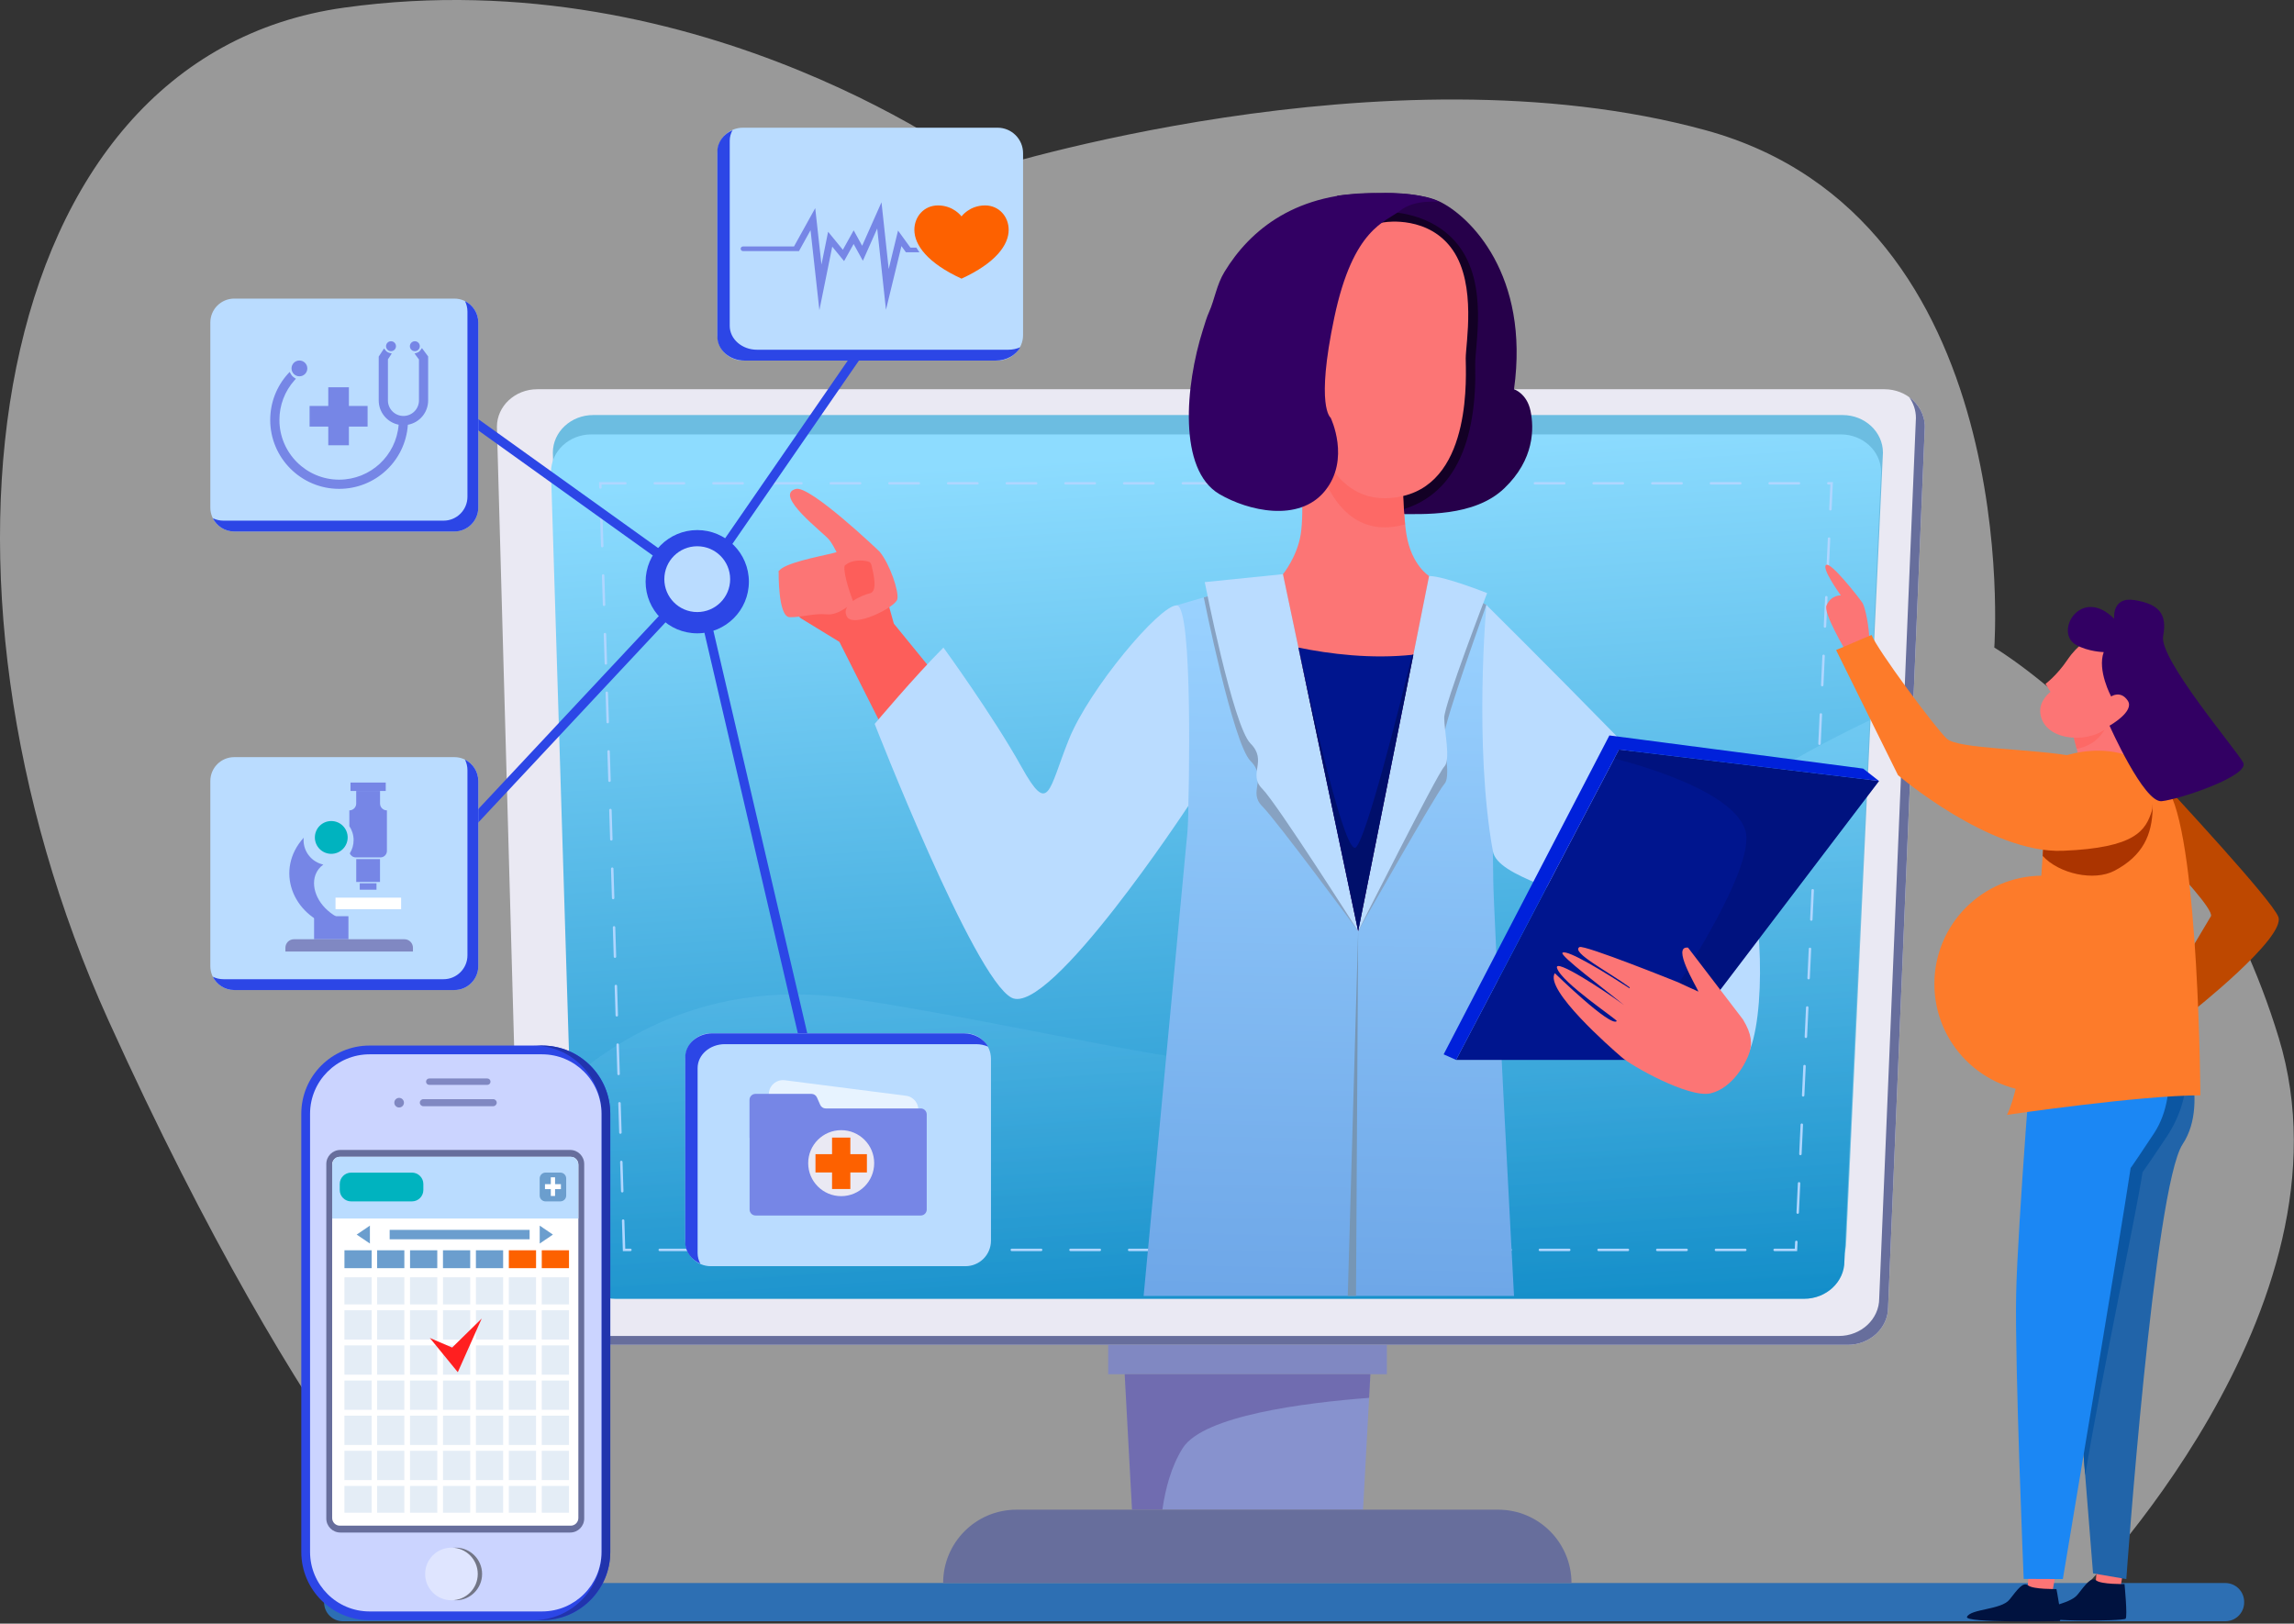 <svg width="599" height="424" viewBox="0 0 599 424" fill="none" xmlns="http://www.w3.org/2000/svg">
<rect x="0" y="0" width="599" height="424" fill="#333333" stroke="none"/>
<path opacity="0.5" d="M120.065 416.713C120.065 416.713 80.605 381.928 28.316 266.469C-23.973 151.01 -4.07 15.06 89.901 1.988C183.872 -11.083 256.842 44.576 256.842 44.576C256.842 44.576 361.655 11.091 445.317 33.992C528.978 56.892 520.744 169.109 520.744 169.109C520.744 169.109 573.501 200.269 595.031 271.065C616.562 341.861 542.494 416.413 542.494 416.413L120.065 416.713Z" fill="white"/>
<path d="M581.064 423.375H89.545C86.826 423.375 84.622 421.172 84.622 418.452V418.315C84.622 415.596 86.826 413.393 89.545 413.393H581.064C583.784 413.393 585.987 415.596 585.987 418.315V418.452C585.987 421.172 583.784 423.375 581.064 423.375Z" fill="#2D6FB3"/>
<path d="M482.478 351.196H146.675C140.857 351.196 136.14 346.797 136.14 341.371L129.753 111.475C129.753 106.049 134.47 101.646 140.288 101.646H492.062C497.88 101.646 502.597 106.046 502.597 111.475L493.013 341.371C493.013 346.797 488.296 351.196 482.478 351.196Z" fill="#EAE9F3"/>
<path d="M498.504 103.699C499.622 105.258 500.276 107.135 500.276 109.155L490.692 339.05C490.692 344.476 485.976 348.875 480.157 348.875H144.354C141.929 348.875 139.693 348.111 137.912 346.823C139.801 349.46 143.02 351.196 146.675 351.196H482.478C488.296 351.196 493.013 346.797 493.013 341.367L502.597 111.472C502.597 108.311 500.992 105.497 498.504 103.699Z" fill="#676E9C"/>
<path d="M150.744 324.285L144.357 118.212C144.357 112.786 149.074 108.383 154.892 108.383H481.131C486.95 108.383 491.666 112.782 491.666 118.212L482.082 324.285C482.082 329.711 477.366 334.11 471.548 334.11H161.279C155.461 334.11 150.744 329.711 150.744 324.285Z" fill="#6CBDE1"/>
<path d="M150.267 329.338L143.877 123.265C143.877 117.839 148.594 113.439 154.412 113.439H480.651C486.469 113.439 491.186 117.839 491.186 123.265L481.602 329.338C481.602 334.764 476.885 339.164 471.067 339.164H160.799C154.981 339.164 150.267 334.764 150.267 329.338Z" fill="url(#paint0_linear)"/>
<path opacity="0.32" d="M425.342 236.312C385.761 305.928 316.812 275.226 223.021 260.876C191.514 256.055 167.199 266.306 148.799 282.044L150.264 329.339C150.264 334.765 154.98 339.164 160.799 339.164H471.067C476.885 339.164 481.602 334.765 481.602 329.339L488.169 188.109C459.221 201.903 435.749 218.008 425.342 236.312Z" fill="url(#paint1_linear)"/>
<path d="M469.259 326.717H463.382C463.206 326.717 463.062 326.573 463.062 326.397C463.062 326.22 463.206 326.076 463.382 326.076H468.652L468.733 324.295C468.74 324.118 468.897 323.968 469.067 323.991C469.243 323.997 469.38 324.148 469.371 324.324L469.259 326.717ZM455.721 326.717H448.059C447.882 326.717 447.739 326.573 447.739 326.397C447.739 326.22 447.882 326.076 448.059 326.076H455.721C455.897 326.076 456.041 326.22 456.041 326.397C456.041 326.573 455.897 326.717 455.721 326.717ZM440.4 326.717H432.739C432.562 326.717 432.418 326.573 432.418 326.397C432.418 326.22 432.562 326.076 432.739 326.076H440.4C440.577 326.076 440.721 326.22 440.721 326.397C440.717 326.573 440.577 326.717 440.4 326.717ZM425.077 326.717H417.415C417.239 326.717 417.095 326.573 417.095 326.397C417.095 326.22 417.239 326.076 417.415 326.076H425.077C425.253 326.076 425.397 326.22 425.397 326.397C425.397 326.573 425.253 326.717 425.077 326.717ZM409.757 326.717H402.095C401.918 326.717 401.775 326.573 401.775 326.397C401.775 326.22 401.918 326.076 402.095 326.076H409.757C409.933 326.076 410.077 326.22 410.077 326.397C410.074 326.573 409.933 326.717 409.757 326.717ZM394.433 326.717H386.771C386.595 326.717 386.451 326.573 386.451 326.397C386.451 326.22 386.595 326.076 386.771 326.076H394.433C394.61 326.076 394.753 326.22 394.753 326.397C394.753 326.573 394.61 326.717 394.433 326.717ZM379.113 326.717H371.451C371.275 326.717 371.131 326.573 371.131 326.397C371.131 326.22 371.275 326.076 371.451 326.076H379.113C379.289 326.076 379.433 326.22 379.433 326.397C379.43 326.573 379.289 326.717 379.113 326.717ZM363.789 326.717H356.128C355.951 326.717 355.807 326.573 355.807 326.397C355.807 326.22 355.951 326.076 356.128 326.076H363.789C363.966 326.076 364.11 326.22 364.11 326.397C364.11 326.573 363.966 326.717 363.789 326.717ZM348.469 326.717H340.807C340.631 326.717 340.487 326.573 340.487 326.397C340.487 326.22 340.631 326.076 340.807 326.076H348.469C348.646 326.076 348.789 326.22 348.789 326.397C348.786 326.573 348.646 326.717 348.469 326.717ZM333.146 326.717H325.484C325.307 326.717 325.164 326.573 325.164 326.397C325.164 326.22 325.307 326.076 325.484 326.076H333.146C333.322 326.076 333.466 326.22 333.466 326.397C333.466 326.573 333.322 326.717 333.146 326.717ZM317.825 326.717H310.164C309.987 326.717 309.843 326.573 309.843 326.397C309.843 326.22 309.987 326.076 310.164 326.076H317.825C318.002 326.076 318.146 326.22 318.146 326.397C318.142 326.573 318.002 326.717 317.825 326.717ZM302.502 326.717H294.84C294.664 326.717 294.52 326.573 294.52 326.397C294.52 326.22 294.664 326.076 294.84 326.076H302.502C302.678 326.076 302.822 326.22 302.822 326.397C302.822 326.573 302.678 326.717 302.502 326.717ZM287.182 326.717H279.52C279.343 326.717 279.2 326.573 279.2 326.397C279.2 326.22 279.343 326.076 279.52 326.076H287.182C287.358 326.076 287.502 326.22 287.502 326.397C287.499 326.573 287.358 326.717 287.182 326.717ZM271.858 326.717H264.196C264.02 326.717 263.876 326.573 263.876 326.397C263.876 326.22 264.02 326.076 264.196 326.076H271.858C272.035 326.076 272.178 326.22 272.178 326.397C272.178 326.573 272.035 326.717 271.858 326.717ZM256.538 326.717H248.876C248.7 326.717 248.556 326.573 248.556 326.397C248.556 326.22 248.7 326.076 248.876 326.076H256.538C256.714 326.076 256.858 326.22 256.858 326.397C256.855 326.573 256.714 326.717 256.538 326.717ZM241.214 326.717H233.553C233.376 326.717 233.232 326.573 233.232 326.397C233.232 326.22 233.376 326.076 233.553 326.076H241.214C241.391 326.076 241.535 326.22 241.535 326.397C241.535 326.573 241.391 326.717 241.214 326.717ZM225.894 326.717H218.232C218.056 326.717 217.912 326.573 217.912 326.397C217.912 326.22 218.056 326.076 218.232 326.076H225.894C226.071 326.076 226.214 326.22 226.214 326.397C226.211 326.573 226.071 326.717 225.894 326.717ZM210.571 326.717H202.909C202.732 326.717 202.589 326.573 202.589 326.397C202.589 326.22 202.732 326.076 202.909 326.076H210.571C210.747 326.076 210.891 326.22 210.891 326.397C210.891 326.573 210.747 326.717 210.571 326.717ZM195.25 326.717H187.589C187.412 326.717 187.268 326.573 187.268 326.397C187.268 326.22 187.412 326.076 187.589 326.076H195.25C195.427 326.076 195.571 326.22 195.571 326.397C195.567 326.573 195.427 326.717 195.25 326.717ZM179.927 326.717H172.265C172.089 326.717 171.945 326.573 171.945 326.397C171.945 326.22 172.089 326.076 172.265 326.076H179.927C180.103 326.076 180.247 326.22 180.247 326.397C180.247 326.573 180.103 326.717 179.927 326.717ZM164.607 326.717H162.639L162.394 318.751C162.387 318.575 162.528 318.428 162.704 318.421C162.884 318.428 163.028 318.555 163.034 318.732L163.263 326.079H164.61C164.786 326.079 164.93 326.223 164.93 326.4C164.924 326.573 164.783 326.717 164.607 326.717ZM469.41 316.98C469.403 316.98 469.4 316.98 469.393 316.98C469.217 316.973 469.08 316.823 469.09 316.646L469.446 308.994C469.456 308.818 469.616 308.667 469.779 308.69C469.956 308.697 470.093 308.847 470.083 309.024L469.727 316.676C469.72 316.846 469.58 316.98 469.41 316.98ZM162.475 311.403C162.306 311.403 162.162 311.266 162.155 311.093L161.92 303.434C161.913 303.258 162.054 303.111 162.227 303.104C162.41 303.107 162.551 303.238 162.557 303.415L162.796 311.073C162.802 311.25 162.662 311.397 162.485 311.403C162.482 311.403 162.479 311.403 162.475 311.403ZM470.119 301.672C470.113 301.672 470.109 301.672 470.103 301.672C469.926 301.666 469.789 301.515 469.799 301.339L470.155 293.687C470.162 293.511 470.312 293.367 470.489 293.383C470.665 293.393 470.802 293.54 470.792 293.716L470.436 301.368C470.433 301.542 470.289 301.672 470.119 301.672ZM161.998 296.086C161.825 296.086 161.684 295.949 161.678 295.776L161.439 288.117C161.433 287.941 161.573 287.794 161.75 287.787C161.926 287.787 162.073 287.921 162.08 288.098L162.319 295.756C162.325 295.933 162.185 296.08 162.008 296.086C162.005 296.086 162.002 296.086 161.998 296.086ZM470.832 286.368C470.828 286.368 470.822 286.368 470.819 286.368C470.642 286.359 470.505 286.212 470.515 286.035L470.871 278.383C470.877 278.207 471.034 278.06 471.204 278.079C471.381 278.086 471.518 278.236 471.508 278.413L471.152 286.064C471.142 286.234 471.002 286.368 470.832 286.368ZM161.524 280.773C161.354 280.773 161.211 280.635 161.204 280.462L160.965 272.803C160.959 272.627 161.099 272.48 161.276 272.473C161.452 272.483 161.599 272.607 161.606 272.784L161.845 280.442C161.851 280.619 161.711 280.766 161.534 280.773C161.531 280.773 161.528 280.773 161.524 280.773ZM471.544 271.065C471.538 271.065 471.534 271.065 471.528 271.065C471.351 271.058 471.214 270.908 471.224 270.731L471.58 263.079C471.587 262.903 471.731 262.756 471.914 262.775C472.09 262.782 472.227 262.932 472.218 263.109L471.861 270.761C471.855 270.931 471.714 271.065 471.544 271.065ZM161.05 265.459C160.88 265.459 160.737 265.322 160.733 265.148L160.495 257.49C160.488 257.313 160.629 257.166 160.802 257.16C160.992 257.15 161.126 257.294 161.132 257.47L161.371 265.129C161.377 265.305 161.237 265.452 161.06 265.459C161.057 265.459 161.054 265.459 161.05 265.459ZM472.257 255.757C472.25 255.757 472.247 255.757 472.241 255.757C472.064 255.751 471.927 255.6 471.937 255.424L472.293 247.772C472.299 247.596 472.453 247.445 472.626 247.468C472.803 247.478 472.94 247.625 472.93 247.801L472.574 255.453C472.567 255.623 472.424 255.757 472.257 255.757ZM160.576 250.145C160.403 250.145 160.263 250.008 160.256 249.835L160.017 242.176C160.011 242 160.151 241.853 160.328 241.846C160.518 241.843 160.652 241.98 160.658 242.156L160.897 249.815C160.903 249.991 160.763 250.139 160.586 250.145C160.583 250.145 160.58 250.145 160.576 250.145ZM472.966 240.454C472.96 240.454 472.956 240.454 472.95 240.454C472.773 240.447 472.636 240.297 472.646 240.12L473.002 232.468C473.009 232.292 473.169 232.141 473.336 232.164C473.512 232.171 473.649 232.321 473.64 232.498L473.283 240.15C473.28 240.319 473.136 240.454 472.966 240.454ZM160.099 234.828C159.929 234.828 159.785 234.691 159.779 234.518L159.543 226.859C159.537 226.683 159.678 226.535 159.854 226.529C160.05 226.526 160.178 226.663 160.184 226.84L160.419 234.498C160.426 234.674 160.285 234.822 160.112 234.828C160.106 234.828 160.102 234.828 160.099 234.828ZM473.679 225.146C473.675 225.146 473.669 225.146 473.666 225.146C473.489 225.14 473.352 224.989 473.362 224.813L473.718 217.161C473.724 216.984 473.872 216.844 474.051 216.857C474.228 216.864 474.365 217.014 474.355 217.19L473.999 224.842C473.989 225.012 473.849 225.146 473.679 225.146ZM159.625 219.514C159.452 219.514 159.311 219.377 159.308 219.204L159.07 211.545C159.063 211.369 159.204 211.222 159.38 211.215C159.563 211.215 159.704 211.349 159.71 211.526L159.949 219.184C159.955 219.361 159.815 219.508 159.638 219.514C159.632 219.514 159.628 219.514 159.625 219.514ZM474.391 209.842C474.385 209.842 474.382 209.842 474.375 209.842C474.198 209.836 474.061 209.686 474.071 209.509L474.427 201.857C474.437 201.681 474.61 201.547 474.761 201.553C474.937 201.56 475.074 201.71 475.065 201.886L474.708 209.538C474.702 209.708 474.561 209.842 474.391 209.842ZM159.151 204.201C158.981 204.201 158.837 204.063 158.831 203.89L158.592 196.232C158.586 196.055 158.726 195.908 158.903 195.902C159.083 195.882 159.226 196.036 159.233 196.209L159.472 203.867C159.478 204.044 159.338 204.191 159.164 204.197C159.158 204.201 159.155 204.201 159.151 204.201ZM475.104 194.535C475.097 194.535 475.094 194.535 475.088 194.535C474.911 194.529 474.774 194.378 474.784 194.202L475.14 186.55C475.15 186.373 475.29 186.239 475.473 186.246C475.65 186.252 475.787 186.403 475.777 186.579L475.421 194.231C475.414 194.405 475.271 194.535 475.104 194.535ZM158.677 188.887C158.504 188.887 158.364 188.75 158.36 188.576L158.122 180.918C158.115 180.742 158.256 180.594 158.432 180.588C158.609 180.591 158.756 180.722 158.762 180.898L159.001 188.557C159.007 188.733 158.867 188.88 158.69 188.887C158.684 188.887 158.681 188.887 158.677 188.887ZM475.813 179.231C475.807 179.231 475.803 179.231 475.797 179.231C475.62 179.225 475.483 179.074 475.493 178.898L475.849 171.246C475.856 171.07 476.006 170.932 476.183 170.942C476.359 170.949 476.496 171.099 476.487 171.275L476.13 178.927C476.124 179.097 475.983 179.231 475.813 179.231ZM158.2 173.57C158.03 173.57 157.886 173.433 157.88 173.26L157.641 165.601C157.635 165.425 157.775 165.277 157.952 165.271C158.125 165.268 158.275 165.405 158.282 165.578L158.52 173.237C158.527 173.413 158.386 173.56 158.21 173.567C158.207 173.57 158.203 173.57 158.2 173.57ZM476.526 163.924C476.522 163.924 476.516 163.924 476.513 163.924C476.336 163.914 476.199 163.767 476.209 163.591L476.565 155.939C476.572 155.762 476.732 155.622 476.898 155.635C477.075 155.641 477.212 155.792 477.202 155.968L476.846 163.62C476.836 163.793 476.696 163.924 476.526 163.924ZM157.726 158.256C157.556 158.256 157.412 158.119 157.409 157.946L157.17 150.287C157.164 150.111 157.304 149.964 157.478 149.957C157.671 149.951 157.801 150.091 157.808 150.268L158.043 157.926C158.05 158.103 157.909 158.25 157.736 158.256C157.733 158.256 157.729 158.256 157.726 158.256ZM477.238 148.62C477.232 148.62 477.229 148.62 477.222 148.62C477.045 148.614 476.908 148.463 476.918 148.287L477.274 140.635C477.281 140.458 477.428 140.318 477.608 140.331C477.784 140.337 477.921 140.488 477.912 140.664L477.555 148.316C477.549 148.486 477.408 148.62 477.238 148.62ZM157.252 142.943C157.082 142.943 156.938 142.805 156.932 142.632L156.693 134.974C156.687 134.797 156.827 134.65 157.004 134.643C157.174 134.627 157.327 134.777 157.334 134.954L157.572 142.613C157.579 142.789 157.438 142.936 157.262 142.943C157.259 142.943 157.255 142.943 157.252 142.943ZM477.951 133.316C477.944 133.316 477.941 133.316 477.935 133.316C477.758 133.31 477.621 133.16 477.631 132.983L477.931 126.527H477.402C477.225 126.527 477.081 126.384 477.081 126.207C477.081 126.031 477.225 125.887 477.402 125.887H478.601L478.271 133.009C478.261 133.182 478.118 133.316 477.951 133.316ZM156.778 127.629C156.605 127.629 156.464 127.492 156.458 127.318L156.412 125.887H163.299C163.476 125.887 163.62 126.031 163.62 126.207C163.62 126.384 163.476 126.527 163.299 126.527H157.069L157.092 127.299C157.099 127.475 156.958 127.622 156.781 127.629C156.785 127.629 156.781 127.629 156.778 127.629ZM469.74 126.527H462.078C461.902 126.527 461.758 126.384 461.758 126.207C461.758 126.031 461.902 125.887 462.078 125.887H469.74C469.917 125.887 470.06 126.031 470.06 126.207C470.057 126.384 469.917 126.527 469.74 126.527ZM454.416 126.527H446.755C446.578 126.527 446.434 126.384 446.434 126.207C446.434 126.031 446.578 125.887 446.755 125.887H454.416C454.593 125.887 454.737 126.031 454.737 126.207C454.737 126.384 454.593 126.527 454.416 126.527ZM439.096 126.527H431.434C431.258 126.527 431.114 126.384 431.114 126.207C431.114 126.031 431.258 125.887 431.434 125.887H439.096C439.273 125.887 439.417 126.031 439.417 126.207C439.413 126.384 439.273 126.527 439.096 126.527ZM423.773 126.527H416.111C415.934 126.527 415.791 126.384 415.791 126.207C415.791 126.031 415.934 125.887 416.111 125.887H423.773C423.949 125.887 424.093 126.031 424.093 126.207C424.093 126.384 423.949 126.527 423.773 126.527ZM408.452 126.527H400.791C400.614 126.527 400.47 126.384 400.47 126.207C400.47 126.031 400.614 125.887 400.791 125.887H408.452C408.629 125.887 408.773 126.031 408.773 126.207C408.77 126.384 408.629 126.527 408.452 126.527ZM393.129 126.527H385.467C385.291 126.527 385.147 126.384 385.147 126.207C385.147 126.031 385.291 125.887 385.467 125.887H393.129C393.305 125.887 393.449 126.031 393.449 126.207C393.449 126.384 393.305 126.527 393.129 126.527ZM377.809 126.527H370.147C369.97 126.527 369.827 126.384 369.827 126.207C369.827 126.031 369.97 125.887 370.147 125.887H377.809C377.985 125.887 378.129 126.031 378.129 126.207C378.126 126.384 377.985 126.527 377.809 126.527ZM362.485 126.527H354.823C354.647 126.527 354.503 126.384 354.503 126.207C354.503 126.031 354.647 125.887 354.823 125.887H362.485C362.662 125.887 362.806 126.031 362.806 126.207C362.806 126.384 362.662 126.527 362.485 126.527ZM347.165 126.527H339.503C339.327 126.527 339.183 126.384 339.183 126.207C339.183 126.031 339.327 125.887 339.503 125.887H347.165C347.341 125.887 347.485 126.031 347.485 126.207C347.482 126.384 347.341 126.527 347.165 126.527ZM331.841 126.527H324.18C324.003 126.527 323.859 126.384 323.859 126.207C323.859 126.031 324.003 125.887 324.18 125.887H331.841C332.018 125.887 332.162 126.031 332.162 126.207C332.162 126.384 332.018 126.527 331.841 126.527ZM316.521 126.527H308.859C308.683 126.527 308.539 126.384 308.539 126.207C308.539 126.031 308.683 125.887 308.859 125.887H316.521C316.698 125.887 316.842 126.031 316.842 126.207C316.838 126.384 316.698 126.527 316.521 126.527ZM301.198 126.527H293.536C293.359 126.527 293.216 126.384 293.216 126.207C293.216 126.031 293.359 125.887 293.536 125.887H301.198C301.374 125.887 301.518 126.031 301.518 126.207C301.518 126.384 301.374 126.527 301.198 126.527ZM285.877 126.527H278.216C278.039 126.527 277.895 126.384 277.895 126.207C277.895 126.031 278.039 125.887 278.216 125.887H285.877C286.054 125.887 286.198 126.031 286.198 126.207C286.195 126.384 286.054 126.527 285.877 126.527ZM270.554 126.527H262.892C262.716 126.527 262.572 126.384 262.572 126.207C262.572 126.031 262.716 125.887 262.892 125.887H270.554C270.73 125.887 270.874 126.031 270.874 126.207C270.874 126.384 270.73 126.527 270.554 126.527ZM255.234 126.527H247.572C247.395 126.527 247.252 126.384 247.252 126.207C247.252 126.031 247.395 125.887 247.572 125.887H255.234C255.41 125.887 255.554 126.031 255.554 126.207C255.551 126.384 255.41 126.527 255.234 126.527ZM239.91 126.527H232.248C232.072 126.527 231.928 126.384 231.928 126.207C231.928 126.031 232.072 125.887 232.248 125.887H239.91C240.087 125.887 240.231 126.031 240.231 126.207C240.231 126.384 240.087 126.527 239.91 126.527ZM224.59 126.527H216.928C216.752 126.527 216.608 126.384 216.608 126.207C216.608 126.031 216.752 125.887 216.928 125.887H224.59C224.766 125.887 224.91 126.031 224.91 126.207C224.907 126.384 224.766 126.527 224.59 126.527ZM209.266 126.527H201.605C201.428 126.527 201.284 126.384 201.284 126.207C201.284 126.031 201.428 125.887 201.605 125.887H209.266C209.443 125.887 209.587 126.031 209.587 126.207C209.587 126.384 209.443 126.527 209.266 126.527ZM193.946 126.527H186.284C186.108 126.527 185.964 126.384 185.964 126.207C185.964 126.031 186.108 125.887 186.284 125.887H193.946C194.123 125.887 194.267 126.031 194.267 126.207C194.263 126.384 194.123 126.527 193.946 126.527ZM178.623 126.527H170.961C170.784 126.527 170.641 126.384 170.641 126.207C170.641 126.031 170.784 125.887 170.961 125.887H178.623C178.799 125.887 178.943 126.031 178.943 126.207C178.943 126.384 178.799 126.527 178.623 126.527Z" fill="#AFD6FF"/>
<path d="M307.235 158.076C307.235 158.076 311.772 204.04 309.824 219.684L298.616 338.428H395.335C395.335 338.428 389.909 237.24 389.909 229.579C389.909 221.917 388.314 158.076 388.314 158.076L373.151 150.415L335.006 149.938L307.235 158.076Z" fill="url(#paint2_linear)"/>
<path d="M333.41 150.656L314.321 156.001C314.321 156.001 321.964 194.162 326.523 198.722C331.083 203.282 325.749 206.701 329.58 210.532C333.41 214.363 354.637 243.143 354.637 243.143L333.41 150.656Z" fill="#87A2C2"/>
<path d="M374.109 151.906L354.637 243.145C354.637 243.145 375.341 206.558 377.109 204.787C378.881 203.015 377.109 195.53 377.109 192.019C377.109 188.509 388.121 157.979 388.121 157.979C388.121 157.979 378.07 151.906 374.109 151.906Z" fill="#87A2C2"/>
<path d="M335.006 149.938L314.576 152.013C314.576 152.013 321.964 189.586 326.523 194.149C331.083 198.709 325.749 202.128 329.58 205.959C333.411 209.79 354.637 243.147 354.637 243.147L335.006 149.938Z" fill="#BADCFF"/>
<path d="M373.151 150.416L354.637 243.145C354.637 243.145 375.341 201.982 377.109 200.211C378.881 198.439 377.109 190.954 377.109 187.443C377.109 183.933 388.311 154.884 388.311 154.884C388.311 154.884 377.113 150.416 373.151 150.416Z" fill="#BADCFF"/>
<path d="M351.924 338.428L354.637 243.146L354.078 338.428H351.924Z" fill="#7696B5"/>
<path d="M362.139 351.197H289.359V358.859H362.139V351.197Z" fill="#8088C2"/>
<path d="M355.912 394.237H295.585L293.67 358.857H357.831L355.912 394.237Z" fill="#8792CE"/>
<path opacity="0.28" d="M357.831 358.857H293.67L295.585 394.237H303.518C304.3 388.733 305.856 382.866 308.83 378.159C314.21 369.654 340.758 366.31 357.494 365.035L357.831 358.857Z" fill="#370C62"/>
<path d="M410.339 413.389H246.268C246.268 402.812 254.842 394.238 265.419 394.238H391.188C401.765 394.238 410.339 402.812 410.339 413.389Z" fill="#676E9C"/>
<path d="M233.393 162.856L227.819 142.9L203.321 149.183C203.321 149.183 206.815 160.051 209.253 161.545C211.048 162.643 216.451 165.951 219.184 167.621L241.084 211.065L256.842 191.597L233.393 162.856Z" fill="#FD5E5A"/>
<path d="M349.208 51.098C349.208 51.098 367.882 48.813 375.861 52.621C383.84 56.429 399.483 71.805 395.332 101.648C395.332 101.648 398.683 102.713 399.64 107.283C400.598 111.849 400.676 119.998 392.776 127.532C384.876 135.067 371.549 134.233 364.685 134.233C357.821 134.233 338.51 128.447 333.564 117.788C328.619 107.129 349.208 51.098 349.208 51.098Z" fill="#26004A"/>
<path d="M358.252 55.434C353.245 54.963 349.071 57.264 345.72 61.04C341.484 73.51 334.705 94.844 333.133 108.01C333.826 113.306 335.574 118.558 338.095 122.716C338.533 123.439 338.993 124.132 339.474 124.789C346.093 129.992 355.83 133.14 361.812 133.993C380.427 131.493 385.663 114.303 385.199 95.354C385.075 90.249 388.723 74.353 380.823 64.083C375.511 57.183 366.365 54.636 358.252 55.434Z" fill="#130025"/>
<path d="M339.634 120.729C339.634 120.729 340.592 133.656 339.634 139.563C338.676 145.469 335.006 149.938 335.006 149.938L354.637 243.147L373.151 150.418C373.151 150.418 368.555 147.601 367.244 139.566C365.934 131.532 365.966 110.838 365.966 110.838L339.634 120.729Z" fill="#FC7575"/>
<path d="M354.637 243.147L369.049 170.965C358.06 172.161 347.159 170.778 339.042 169.111L354.637 243.147Z" fill="#00158E"/>
<path d="M369.049 170.963C368.947 170.973 368.846 170.986 368.742 170.995C365.133 185.744 356.889 218.437 354.078 221.248C351.378 223.948 343.141 187.927 339.062 169.113C339.056 169.113 339.049 169.109 339.042 169.109L354.637 243.148L369.049 170.963Z" fill="#000F6B"/>
<path opacity="0.53" d="M343.779 119.172C346.596 130.158 353.431 140.474 366.44 137.052C366.597 137.009 366.748 136.964 366.905 136.918C365.944 127.733 365.97 110.834 365.97 110.834L343.779 119.172Z" fill="#FD5E5A"/>
<path d="M361.815 58.007C361.815 58.007 373.148 56.252 379.371 65.349C385.595 74.445 382.722 89.769 382.722 93.6C382.722 97.431 384.559 125.201 366.44 129.509C348.322 133.817 342.184 114.029 342.184 102.059C342.184 90.089 346.632 59.504 361.815 58.007Z" fill="#FC7575"/>
<path d="M229.741 144.132C229.522 143.864 211.394 126.606 207.809 127.687C201.843 129.243 215.101 139.138 216.536 140.991C217.252 141.919 217.896 143.083 218.448 144.188C217.977 144.322 217.539 144.443 217.144 144.537C213.731 145.358 204.618 147.061 203.324 149.179C203.324 149.179 203.079 161.113 206.213 161.178C209.348 161.244 212.519 160.096 215.885 160.436C217.569 160.606 219.298 159.779 220.605 158.91C220.815 158.769 221.014 158.629 221.2 158.491C220.766 159.224 220.654 160.047 221.096 160.946C222.704 164.212 233.824 158.58 234.304 156.494C234.788 154.406 232.307 147.29 229.741 144.132ZM227.195 154.922C226.172 155.167 224.208 155.873 222.727 156.936C222.299 155.811 220.171 150.071 220.52 147.78C220.52 147.78 220.52 147.78 220.524 147.78C222.073 146.142 225.453 146.097 227.107 146.803C227.326 147.005 227.486 147.27 227.568 147.61C228.091 149.78 229.212 154.435 227.195 154.922Z" fill="#FC7575"/>
<path d="M228.391 189.041C228.391 189.041 254.247 255.434 264.141 260.543C274.035 265.652 310.304 210.425 310.304 210.425C310.304 210.425 311.703 158.08 307.235 158.08C302.767 158.08 284.393 179.934 279.108 193.078C273.731 206.45 273.921 213.206 266.697 200.213C259.316 186.939 246.346 169.109 246.346 169.109C238.9 176.555 228.391 189.041 228.391 189.041Z" fill="#BADCFF"/>
<path d="M375.861 52.741C375.861 52.741 369.477 51.943 365.646 54.977C361.815 58.01 353.356 59.445 348.41 82.907C343.462 106.37 347.453 109.083 347.453 109.083C347.453 109.083 352.712 119.935 345.933 128.234C339.154 136.533 325.853 133.399 318.404 129.032C307.575 122.684 309.5 100.663 314.06 86.255C314.697 84.244 315.011 83.048 315.753 81.368C317.185 78.129 317.659 74.402 319.728 70.996C326.432 59.968 338.637 49.891 360.22 50.433C360.22 50.43 369.954 49.868 375.861 52.741Z" fill="#320063"/>
<path d="M184.608 150.736C184.372 150.736 184.137 150.667 183.928 150.523C183.382 150.147 183.245 149.402 183.621 148.856L229.104 82.947C229.48 82.401 230.225 82.264 230.771 82.64C231.317 83.016 231.454 83.761 231.078 84.307L185.595 150.219C185.363 150.556 184.987 150.736 184.608 150.736Z" fill="#2C46E6"/>
<path d="M106.572 233.813C106.277 233.813 105.983 233.705 105.754 233.489C105.271 233.038 105.244 232.28 105.699 231.796L181.189 151.089C181.64 150.605 182.398 150.579 182.882 151.034C183.366 151.485 183.392 152.243 182.937 152.727L107.448 233.433C107.209 233.685 106.889 233.813 106.572 233.813Z" fill="#2C46E6"/>
<path d="M182.061 153.105C181.82 153.105 181.574 153.033 181.365 152.879L120.643 109.357C120.104 108.971 119.983 108.223 120.369 107.684C120.754 107.144 121.503 107.023 122.042 107.409L182.758 150.931C183.297 151.317 183.418 152.065 183.032 152.605C182.8 152.932 182.434 153.105 182.061 153.105Z" fill="#2C46E6"/>
<path d="M214.447 291.988C213.901 291.988 213.411 291.615 213.28 291.063L180.894 152.181C180.744 151.537 181.146 150.893 181.79 150.742C182.434 150.592 183.078 150.994 183.228 151.638L215.614 290.52C215.765 291.164 215.363 291.808 214.719 291.959C214.627 291.975 214.536 291.988 214.447 291.988Z" fill="#2C46E6"/>
<path d="M195.545 151.905C195.545 159.351 189.507 165.388 182.061 165.388C174.615 165.388 168.578 159.351 168.578 151.905C168.578 144.459 174.615 138.422 182.061 138.422C189.507 138.422 195.545 144.459 195.545 151.905Z" fill="#2C46E6"/>
<path d="M190.655 151.242C190.655 155.988 186.808 159.835 182.061 159.835C177.315 159.835 173.468 155.988 173.468 151.242C173.468 146.496 177.315 142.648 182.061 142.648C186.808 142.648 190.655 146.496 190.655 151.242Z" fill="#BADCFF"/>
<path d="M118.646 138.792H61.16C57.715 138.792 54.92 135.997 54.92 132.552V84.218C54.92 80.773 57.715 77.978 61.16 77.978H118.646C122.091 77.978 124.886 80.773 124.886 84.218V132.552C124.886 136.001 122.094 138.792 118.646 138.792Z" fill="#BADCFF"/>
<path d="M121.411 78.623C121.823 79.457 122.058 80.395 122.058 81.388V129.725C122.058 133.171 119.264 135.965 115.819 135.965H58.333C57.339 135.965 56.401 135.733 55.567 135.318C56.587 137.377 58.708 138.793 61.16 138.793H118.646C122.091 138.793 124.886 135.998 124.886 132.553V84.219C124.886 81.764 123.47 79.643 121.411 78.623Z" fill="#2C46E6"/>
<path d="M118.646 258.536H61.16C57.715 258.536 54.92 255.741 54.92 252.296V203.959C54.92 200.513 57.715 197.719 61.16 197.719H118.646C122.091 197.719 124.886 200.513 124.886 203.959V252.292C124.886 255.741 122.094 258.536 118.646 258.536Z" fill="#BADCFF"/>
<path d="M121.411 198.367C121.823 199.201 122.058 200.139 122.058 201.132V249.47C122.058 252.915 119.264 255.709 115.819 255.709H58.333C57.339 255.709 56.401 255.477 55.567 255.062C56.587 257.121 58.708 258.537 61.16 258.537H118.646C122.091 258.537 124.886 255.742 124.886 252.297V203.96C124.886 201.508 123.47 199.387 121.411 198.367Z" fill="#2C46E6"/>
<path d="M193.979 94.161H260.477C264.157 94.161 267.141 91.177 267.141 87.496V40.013C267.141 36.332 264.157 33.348 260.477 33.348H193.979C190.298 33.348 187.314 36.332 187.314 40.013V87.496C187.314 91.177 190.298 94.161 193.979 94.161Z" fill="#BADCFF"/>
<path d="M191.279 33.992C190.808 34.826 190.544 35.764 190.544 36.758V85.091C190.544 88.536 193.73 91.331 197.663 91.331H263.255C264.389 91.331 265.458 91.099 266.409 90.684C265.246 92.743 262.827 94.159 260.026 94.159H194.433C190.501 94.159 187.314 91.364 187.314 87.919V39.588C187.314 37.133 188.929 35.012 191.279 33.992Z" fill="#2C46E6"/>
<path d="M185.591 269.842H252.092C255.773 269.842 258.757 272.826 258.757 276.507V323.991C258.757 327.671 255.773 330.655 252.092 330.655H185.591C181.911 330.655 178.927 327.671 178.927 323.991V276.507C178.927 272.826 181.911 269.842 185.591 269.842Z" fill="#BADCFF"/>
<path d="M182.892 330.012C182.421 329.179 182.156 328.24 182.156 327.247V278.913C182.156 275.468 185.343 272.673 189.275 272.673H254.868C256.002 272.673 257.071 272.905 258.022 273.32C256.858 271.261 254.439 269.846 251.638 269.846H186.046C182.114 269.846 178.927 272.64 178.927 276.086V324.423C178.927 326.871 180.541 328.992 182.892 330.012Z" fill="#2C46E6"/>
<path d="M80.246 96.207C80.246 97.348 79.321 98.27 78.183 98.27C77.042 98.27 76.121 97.345 76.121 96.207C76.121 95.066 77.046 94.144 78.183 94.144C79.324 94.144 80.246 95.07 80.246 96.207Z" fill="#7686E6"/>
<path d="M103.398 90.409C103.398 91.125 102.816 91.707 102.1 91.707C101.384 91.707 100.802 91.125 100.802 90.409C100.802 89.693 101.384 89.111 102.1 89.111C102.816 89.111 103.398 89.693 103.398 90.409Z" fill="#7686E6"/>
<path d="M88.551 127.659C78.628 127.659 70.557 119.585 70.557 109.665C70.557 105.196 72.198 100.918 75.176 97.623L75.63 97.123L75.964 97.711C76.163 98.064 76.448 98.368 76.787 98.59L77.258 98.901L76.882 99.323C74.352 102.163 72.96 105.837 72.96 109.668C72.96 118.264 79.955 125.259 88.551 125.259C96.716 125.259 103.46 118.987 104.094 110.903C101.097 110.315 98.89 107.671 98.89 104.572V93.118L100.283 90.994L100.704 91.523C100.943 91.824 101.276 92.04 101.642 92.138L102.296 92.314L101.296 93.838V104.575C101.296 106.808 103.113 108.625 105.346 108.625C107.578 108.625 109.396 106.808 109.396 104.575V93.877L108.245 92.324L108.886 92.112C109.245 91.994 109.566 91.755 109.785 91.445L110.174 90.893L111.795 93.083V104.575C111.795 107.713 109.546 110.374 106.5 110.923C105.856 120.337 98.047 127.659 88.551 127.659Z" fill="#7686E6"/>
<path d="M109.621 90.409C109.621 91.125 109.039 91.707 108.324 91.707C107.608 91.707 107.026 91.125 107.026 90.409C107.026 89.693 107.608 89.111 108.324 89.111C109.039 89.111 109.621 89.693 109.621 90.409Z" fill="#7686E6"/>
<path d="M95.984 106.013H91.104V101.133H85.718V106.013H80.837V111.4H85.718V116.28H91.104V111.4H95.984V106.013Z" fill="#7686E6"/>
<path d="M239.279 64.661H237.72L234.491 60.209L232.052 70.254L230.173 52.822L225.123 64.181L222.91 60.154L220.083 65.227L216.232 60.52L214.496 69.094L212.869 54.355L207.328 64.357H194.005C193.672 64.357 193.4 64.629 193.4 64.965C193.4 65.299 193.672 65.57 194.005 65.57H208.626L211.646 60.115L213.954 80.998L217.311 64.41L220.403 68.188L222.897 63.71L225.309 68.097L229.055 59.673L231.34 80.894L235.38 64.263L236.547 65.874H240.087C239.78 65.459 239.511 65.054 239.279 64.661Z" fill="#7686E6"/>
<path d="M251.066 56.509C251.066 56.509 253.135 53.643 257.224 53.643C260.869 53.643 263.383 56.588 263.383 60.017C263.383 63.985 259.957 68.682 251.069 72.764C242.179 68.682 238.756 63.988 238.756 60.017C238.756 56.588 241.267 53.643 244.915 53.643C248.997 53.643 251.066 56.509 251.066 56.509Z" fill="#FD6100"/>
<path opacity="0.66" d="M233.507 310.19L201.824 306.134C199.81 305.876 198.388 304.035 198.643 302.022L200.788 285.27C201.046 283.256 202.886 281.835 204.9 282.093L236.583 286.149C238.596 286.407 240.018 288.248 239.76 290.261L237.616 307.013C237.361 309.027 235.52 310.448 233.507 310.19Z" fill="white"/>
<path d="M214.176 288.533L213.313 286.585C213.061 286.019 212.502 285.656 211.888 285.656H197.267C196.404 285.656 195.708 286.356 195.708 287.219V297.146H195.734V315.859C195.734 316.722 196.434 317.418 197.293 317.418H240.423C241.286 317.418 241.983 316.718 241.983 315.859V291.023C241.983 290.16 241.283 289.461 240.423 289.461H215.608C214.987 289.461 214.424 289.095 214.176 288.533Z" fill="#7686E6"/>
<path d="M228.264 303.747C228.264 308.506 224.407 312.363 219.648 312.363C214.889 312.363 211.032 308.506 211.032 303.747C211.032 298.988 214.889 295.131 219.648 295.131C224.407 295.131 228.264 298.988 228.264 303.747Z" fill="#EAE9F3"/>
<path d="M226.362 301.398H222.037V297.07H217.262V301.398H212.937V306.174H217.262V310.498H222.037V306.174H226.362V301.398Z" fill="#FD6100"/>
<path d="M86.499 222.97C88.864 222.97 90.781 221.053 90.781 218.688C90.781 216.323 88.864 214.406 86.499 214.406C84.134 214.406 82.217 216.323 82.217 218.688C82.217 221.053 84.134 222.97 86.499 222.97Z" fill="#00B3BF"/>
<path d="M93.022 230.314H99.226V224.343H93.022V230.314Z" fill="#7686E6"/>
<path d="M93.938 232.34H98.308V230.663H93.938V232.34Z" fill="#7686E6"/>
<path d="M92.333 219.388C92.333 218.038 91.921 216.783 91.219 215.74V211.622C92.209 211.622 93.013 210.818 93.013 209.827V206.559H99.234V209.827C99.234 210.818 100.038 211.622 101.028 211.622V222.222C101.028 223.147 100.279 223.896 99.354 223.896H92.892C92.189 223.896 91.588 223.461 91.34 222.85C91.967 221.843 92.333 220.656 92.333 219.388Z" fill="#7686E6"/>
<path d="M91.522 206.555H100.723V204.355H91.522V206.555Z" fill="#7686E6"/>
<path d="M79.295 218.764C79.275 218.97 79.265 219.176 79.265 219.388C79.265 222.519 81.481 225.144 84.426 225.775C83.514 226.425 82.802 227.308 82.387 228.413C81.668 230.325 82.011 232.479 82.884 234.28C83.926 236.434 85.721 238.15 87.77 239.346L86.996 242.076C76.278 239.029 71.724 227.138 79.295 218.764Z" fill="#7686E6"/>
<path d="M82.013 245.275H90.982V239.258H82.013V245.275Z" fill="#7686E6"/>
<path d="M74.529 248.488H107.827V247.495C107.827 246.269 106.833 245.275 105.607 245.275H76.745C75.519 245.275 74.526 246.269 74.526 247.495V248.488H74.529Z" fill="#8088C2"/>
<path d="M87.608 237.424H104.739V234.413H87.608V237.424Z" fill="white"/>
<path d="M388.121 157.982C388.121 157.982 384.833 194.467 389.802 222.254C391.05 229.236 410.325 232.335 420.857 240.265C438.41 253.48 450.644 271.317 453.766 278.403C460.882 275.194 460.839 243.148 456.943 230.419C452.71 221.957 388.121 157.982 388.121 157.982Z" fill="#BADCFF"/>
<path d="M490.637 203.953L422.733 195.742L380.202 276.779H435.272L490.637 203.953Z" fill="#00158E"/>
<path opacity="0.44" d="M435.272 276.779L490.637 203.953L422.737 195.742L421.524 198.053C432.141 200.832 452.678 207.346 455.727 216.776C458.983 226.85 435.282 262.158 425.012 276.779H435.272Z" fill="#000F6B"/>
<path d="M420.236 192.055L376.959 275.331L380.201 276.779L422.733 195.742L490.637 203.953L486.499 200.713L420.236 192.055Z" fill="#0021DB"/>
<path d="M540.873 190.26L544.674 204.783L556.899 200.046L554.703 187.188L540.873 190.26Z" fill="#FC7575"/>
<path d="M486.266 157.352C485.217 155.851 478.056 146.67 476.833 147.523C475.614 148.376 480.02 154.554 480.677 155.492C480.677 155.492 478.163 155.292 476.925 158.116C476.094 160.009 481.314 169.021 483.504 172.603C485.413 172.005 488.237 169.72 488.139 167.749C488.143 164.036 487.074 158.502 486.266 157.352Z" fill="#FC7575"/>
<path opacity="0.53" d="M551.552 187.887L540.873 190.26L542.259 195.552C544.933 195.081 547.727 193.63 549.401 190.753C549.819 190.028 550.656 189.027 551.552 187.887Z" fill="#FD5E5A"/>
<path d="M537.297 407.928L535.826 416.246L529.279 416.714L530.397 402.129L537.297 407.928Z" fill="#FC7575"/>
<path d="M536.967 414.965C536.967 414.965 530.913 415.073 529.586 414.027C528.259 412.981 526.857 415.004 524.716 417.714C522.575 420.423 514.583 420.097 513.609 422.234C512.87 423.852 536.588 423.378 537.784 423.342C538.631 423.316 536.967 414.965 536.967 414.965Z" fill="#00123F"/>
<path d="M555.075 406.623L553.604 414.945L547.057 415.413L548.172 400.828L555.075 406.623Z" fill="#FC7575"/>
<path d="M554.745 413.664C554.745 413.664 548.691 413.772 547.364 412.726C546.037 411.68 544.635 413.703 542.494 416.413C540.353 419.123 532.799 419.518 531.734 421.61C530.668 423.702 554.516 423.365 555.039 422.702C555.565 422.042 554.745 413.664 554.745 413.664Z" fill="#00123F"/>
<path d="M541.21 293.422L541.896 352.971L546.528 410.875L555.216 412.359C555.216 412.359 562.449 310.063 569.938 298.76C577.417 287.47 568.944 268.829 568.905 268.793L541.21 293.422Z" fill="#2164A9"/>
<path d="M565.836 296.727C569.055 291.866 571.435 285.42 570.837 278.082C570.644 275.706 566.829 273.071 566.349 271.064L541.206 293.422L541.893 352.971L544.472 385.223C549.107 357.442 557.72 317.548 559.449 306.121C560.191 305.098 562.652 301.538 565.836 296.727Z" fill="#0B56A2"/>
<path d="M531.217 265.596C531.217 265.596 526.804 319.934 526.448 338.095C526.085 356.651 528.416 412.313 528.416 412.313L538.644 412.359C538.644 412.359 553.833 321.817 556.366 304.885C556.366 304.885 554.918 307.324 562.407 296.02C569.886 284.731 564.407 268.825 564.371 268.792L551.071 273.758L531.217 265.596Z" fill="#1B87F4"/>
<path d="M577.328 239.228L567.888 255.071L572 264.504C572 264.504 597.051 244.797 594.897 239.394C593.083 234.848 568.048 207.969 561.286 200.585C560.06 199.248 558.164 198.774 556.451 199.366L544.838 203.39C544.841 203.393 578.355 235.74 577.328 239.228Z" fill="#BE4800"/>
<path d="M534.669 199.191C534.669 199.191 531.691 275.635 524.065 291.132C524.065 291.132 558.674 286.033 574.56 286.036C574.56 286.036 574.184 221.287 566.506 206.921C558.824 192.556 542.138 195.197 534.669 199.191Z" fill="#FD7B2A"/>
<path d="M552.163 227.366C559.573 223.43 561.949 217.991 562.093 211.068C562.194 206.035 545.299 208.666 534.192 209.359C533.986 213.288 533.714 218.135 533.368 223.506C537.634 228.183 546.805 230.213 552.163 227.366Z" fill="#AB3400"/>
<path d="M495.589 202.411C495.589 202.411 519.548 222.948 538.653 222.176C557.755 221.405 560.256 216.812 561.897 211.72C563.538 206.627 552.65 199.645 541.729 197.55C530.809 195.455 511.34 195.664 508.346 192.905C505.352 190.146 489.989 169.413 488.695 165.805L479.432 169.747L495.589 202.411Z" fill="#FD7B2A"/>
<path d="M545.841 166.602C545.841 166.602 542.599 168.206 539.84 172.299C537.081 176.394 534.116 178.591 534.116 178.591L535.414 180.683C535.414 180.683 532.463 182.814 532.744 186.053C533.368 193.195 544.406 194.447 549.904 190.303C551.398 189.175 556.03 187.763 557.543 185.223C561.599 178.411 560.406 167.935 545.841 166.602Z" fill="#FC7575"/>
<path d="M551.251 181.874C551.251 181.874 547.577 175.072 549.313 170.289C549.313 170.289 545.295 170.211 542.069 168.39C536.254 165.102 543.321 152.867 552.058 161.588C552.058 161.588 551.306 155.672 557.494 156.728C563.682 157.784 565.944 160.251 564.826 166.128C563.711 172.006 583.839 195.687 585.722 199.119C587.605 202.551 569.075 208.768 564.433 209.223C559.792 209.677 550.836 189.506 550.836 189.506C550.836 189.506 557.461 185.793 555.601 182.985C553.748 180.174 551.251 181.874 551.251 181.874Z" fill="#320063"/>
<path d="M407.995 248.804C409.23 247.817 419.569 254.243 425.508 258.081C425.522 257.999 425.531 257.921 425.544 257.842C419.955 253.697 410.172 248.749 412.411 247.324C413.558 246.595 438.116 256.489 438.119 256.492C440.704 257.662 440.822 257.773 443.493 258.953C442.858 257.414 436.436 246.951 440.77 247.464L455.113 266.22C457.545 270.207 457.46 272.626 456.855 274.708C456.11 277.268 452.514 284.135 446.653 285.515C441.008 286.842 425.705 278.199 423.309 275.964C420.736 273.751 403.19 258.411 405.991 254.139C405.991 254.139 420.618 268.42 422.171 266.648C422.263 266.239 407.707 256.574 406.566 252.799C405.749 250.095 418.478 258.336 424.054 262.467C419.056 258.362 407.142 249.484 407.995 248.804Z" fill="#FC7575"/>
<path d="M141.53 423.103H96.494C86.652 423.103 78.673 415.124 78.673 405.282V290.859C78.673 281.017 86.652 273.035 96.494 273.035H141.53C151.372 273.035 159.351 281.014 159.351 290.859V405.282C159.354 415.124 151.375 423.103 141.53 423.103Z" fill="#2C46E6"/>
<path d="M141.53 273.035H139.239C149.08 273.035 157.059 281.014 157.059 290.859V405.282C157.059 415.124 149.08 423.103 139.239 423.103H141.53C151.372 423.103 159.351 415.124 159.351 405.282V290.859C159.354 281.014 151.375 273.035 141.53 273.035Z" fill="#2134AD"/>
<path d="M96.494 420.813C87.93 420.813 80.961 413.844 80.961 405.28V290.857C80.961 282.293 87.93 275.324 96.494 275.324H141.53C150.094 275.324 157.063 282.293 157.063 290.857V405.28C157.063 413.844 150.094 420.813 141.53 420.813H96.494Z" fill="#CBD4FF"/>
<path d="M127.246 283.306H112.082C111.622 283.306 111.246 282.93 111.246 282.47C111.246 282.009 111.622 281.633 112.082 281.633H127.246C127.707 281.633 128.083 282.009 128.083 282.47C128.083 282.93 127.707 283.306 127.246 283.306Z" fill="#8088C2"/>
<path d="M128.785 288.872H110.543C110.036 288.872 109.624 288.46 109.624 287.954C109.624 287.447 110.036 287.035 110.543 287.035H128.785C129.292 287.035 129.704 287.447 129.704 287.954C129.704 288.46 129.292 288.872 128.785 288.872Z" fill="#8088C2"/>
<path d="M105.476 287.954C105.476 288.65 104.911 289.212 104.218 289.212C103.525 289.212 102.96 288.647 102.96 287.954C102.96 287.258 103.525 286.695 104.218 286.695C104.911 286.695 105.476 287.261 105.476 287.954Z" fill="#8088C2"/>
<path d="M119.012 417.898C122.807 417.898 125.883 414.822 125.883 411.027C125.883 407.232 122.807 404.156 119.012 404.156C115.217 404.156 112.141 407.232 112.141 411.027C112.141 414.822 115.217 417.898 119.012 417.898Z" fill="#727586"/>
<path d="M117.881 417.898C121.676 417.898 124.752 414.822 124.752 411.027C124.752 407.232 121.676 404.156 117.881 404.156C114.086 404.156 111.01 407.232 111.01 411.027C111.01 414.822 114.086 417.898 117.881 417.898Z" fill="#DFE5FF"/>
<path d="M148.888 400.204H88.862C86.842 400.204 85.204 398.567 85.204 396.547V303.958C85.204 301.938 86.842 300.301 88.862 300.301H148.888C150.908 300.301 152.545 301.938 152.545 303.958V396.547C152.545 398.57 150.908 400.204 148.888 400.204Z" fill="#676E9C"/>
<path d="M86.734 396.411V304.097C86.734 302.993 87.629 302.094 88.738 302.094H149.015C150.12 302.094 151.019 302.989 151.019 304.097V396.411C151.019 397.519 150.123 398.415 149.015 398.415H88.738C87.629 398.415 86.734 397.516 86.734 396.411Z" fill="white"/>
<path d="M149.169 302.094H88.584C87.564 302.094 86.734 303.068 86.734 304.264V318.208H151.019V304.264C151.016 303.068 150.189 302.094 149.169 302.094Z" fill="#BADCFF"/>
<path d="M138.291 321.17H101.747V323.628H138.291V321.17Z" fill="#6B9ECE"/>
<path d="M93.134 322.4L96.589 324.737V320.062L93.134 322.4Z" fill="#6B9ECE"/>
<path d="M144.38 322.4L140.928 324.737V320.062L144.38 322.4Z" fill="#6B9ECE"/>
<path d="M107.565 313.731H91.692C90.048 313.731 88.715 312.398 88.715 310.757V309.191C88.715 307.547 90.048 306.217 91.692 306.217H107.565C109.209 306.217 110.543 307.55 110.543 309.191V310.757C110.543 312.401 109.209 313.731 107.565 313.731Z" fill="#00B3BF"/>
<path d="M146.312 313.73H142.448C141.605 313.73 140.919 313.047 140.919 312.2V307.739C140.919 306.895 141.602 306.209 142.448 306.209H146.312C147.155 306.209 147.842 306.892 147.842 307.739V312.2C147.842 313.047 147.158 313.73 146.312 313.73Z" fill="#6B9ECE"/>
<path d="M144.936 307.441H143.828V312.318H144.936V307.441Z" fill="white"/>
<path d="M142.3 309.232V310.529H146.461V309.232H142.3Z" fill="white"/>
<path opacity="0.18" d="M97.05 333.549H89.941V395.032H97.05V333.549Z" fill="#6B9ECE"/>
<path opacity="0.18" d="M105.581 333.549H98.472V395.032H105.581V333.549Z" fill="#6B9ECE"/>
<path opacity="0.18" d="M114.181 333.549H107.072V395.032H114.181V333.549Z" fill="#6B9ECE"/>
<path opacity="0.18" d="M122.778 333.549H115.668V395.032H122.778V333.549Z" fill="#6B9ECE"/>
<path opacity="0.18" d="M131.377 333.549H124.268V395.032H131.377V333.549Z" fill="#6B9ECE"/>
<path opacity="0.18" d="M139.974 333.549H132.865V395.032H139.974V333.549Z" fill="#6B9ECE"/>
<path opacity="0.18" d="M148.574 333.549H141.464V395.032H148.574V333.549Z" fill="#6B9ECE"/>
<path d="M97.05 326.498H89.941V331.169H97.05V326.498Z" fill="#6B9ECE"/>
<path d="M105.581 326.498H98.472V331.169H105.581V326.498Z" fill="#6B9ECE"/>
<path d="M114.181 326.498H107.072V331.169H114.181V326.498Z" fill="#6B9ECE"/>
<path d="M122.778 326.498H115.668V331.169H122.778V326.498Z" fill="#6B9ECE"/>
<path d="M131.377 326.498H124.268V331.169H131.377V326.498Z" fill="#6B9ECE"/>
<path d="M139.974 326.498H132.865V331.169H139.974V326.498Z" fill="#FD6100"/>
<path d="M148.574 326.498H141.464V331.169H148.574V326.498Z" fill="#FD6100"/>
<path d="M149.296 340.635H88.718V342.161H149.296V340.635Z" fill="white"/>
<path d="M149.296 349.811H88.718V351.337H149.296V349.811Z" fill="white"/>
<path d="M149.296 358.984H88.718V360.511H149.296V358.984Z" fill="white"/>
<path d="M149.296 368.16H88.718V369.687H149.296V368.16Z" fill="white"/>
<path d="M149.296 377.336H88.718V378.862H149.296V377.336Z" fill="white"/>
<path d="M149.165 386.512H88.587V388.038H149.165V386.512Z" fill="white"/>
<path d="M118.064 351.899L112.23 349.389C112.439 349.644 119.741 358.583 119.538 358.335C121.009 355.03 124.268 347.725 125.778 344.332L118.064 351.899Z" fill="#FF1F20"/>
<path d="M533.368 285.215C548.981 285.215 561.639 272.558 561.639 256.945C561.639 241.331 548.981 228.674 533.368 228.674C517.754 228.674 505.097 241.331 505.097 256.945C505.097 272.558 517.754 285.215 533.368 285.215Z" fill="#FD7B2A"/>
<defs>
<linearGradient id="paint0_linear" x1="330.895" y1="382.811" x2="313.659" y2="117.565" gradientUnits="userSpaceOnUse">
<stop stop-color="#0082C1"/>
<stop offset="1" stop-color="#8DDCFF"/>
</linearGradient>
<linearGradient id="paint1_linear" x1="326.412" y1="369.6" x2="315.92" y2="208.129" gradientUnits="userSpaceOnUse">
<stop stop-color="#0082C1"/>
<stop offset="1" stop-color="#8DDCFF"/>
</linearGradient>
<linearGradient id="paint2_linear" x1="346.997" y1="337.484" x2="350.827" y2="156.175" gradientUnits="userSpaceOnUse">
<stop stop-color="#6EA7E8"/>
<stop offset="1" stop-color="#9AD2FF"/>
</linearGradient>
</defs>
</svg>
